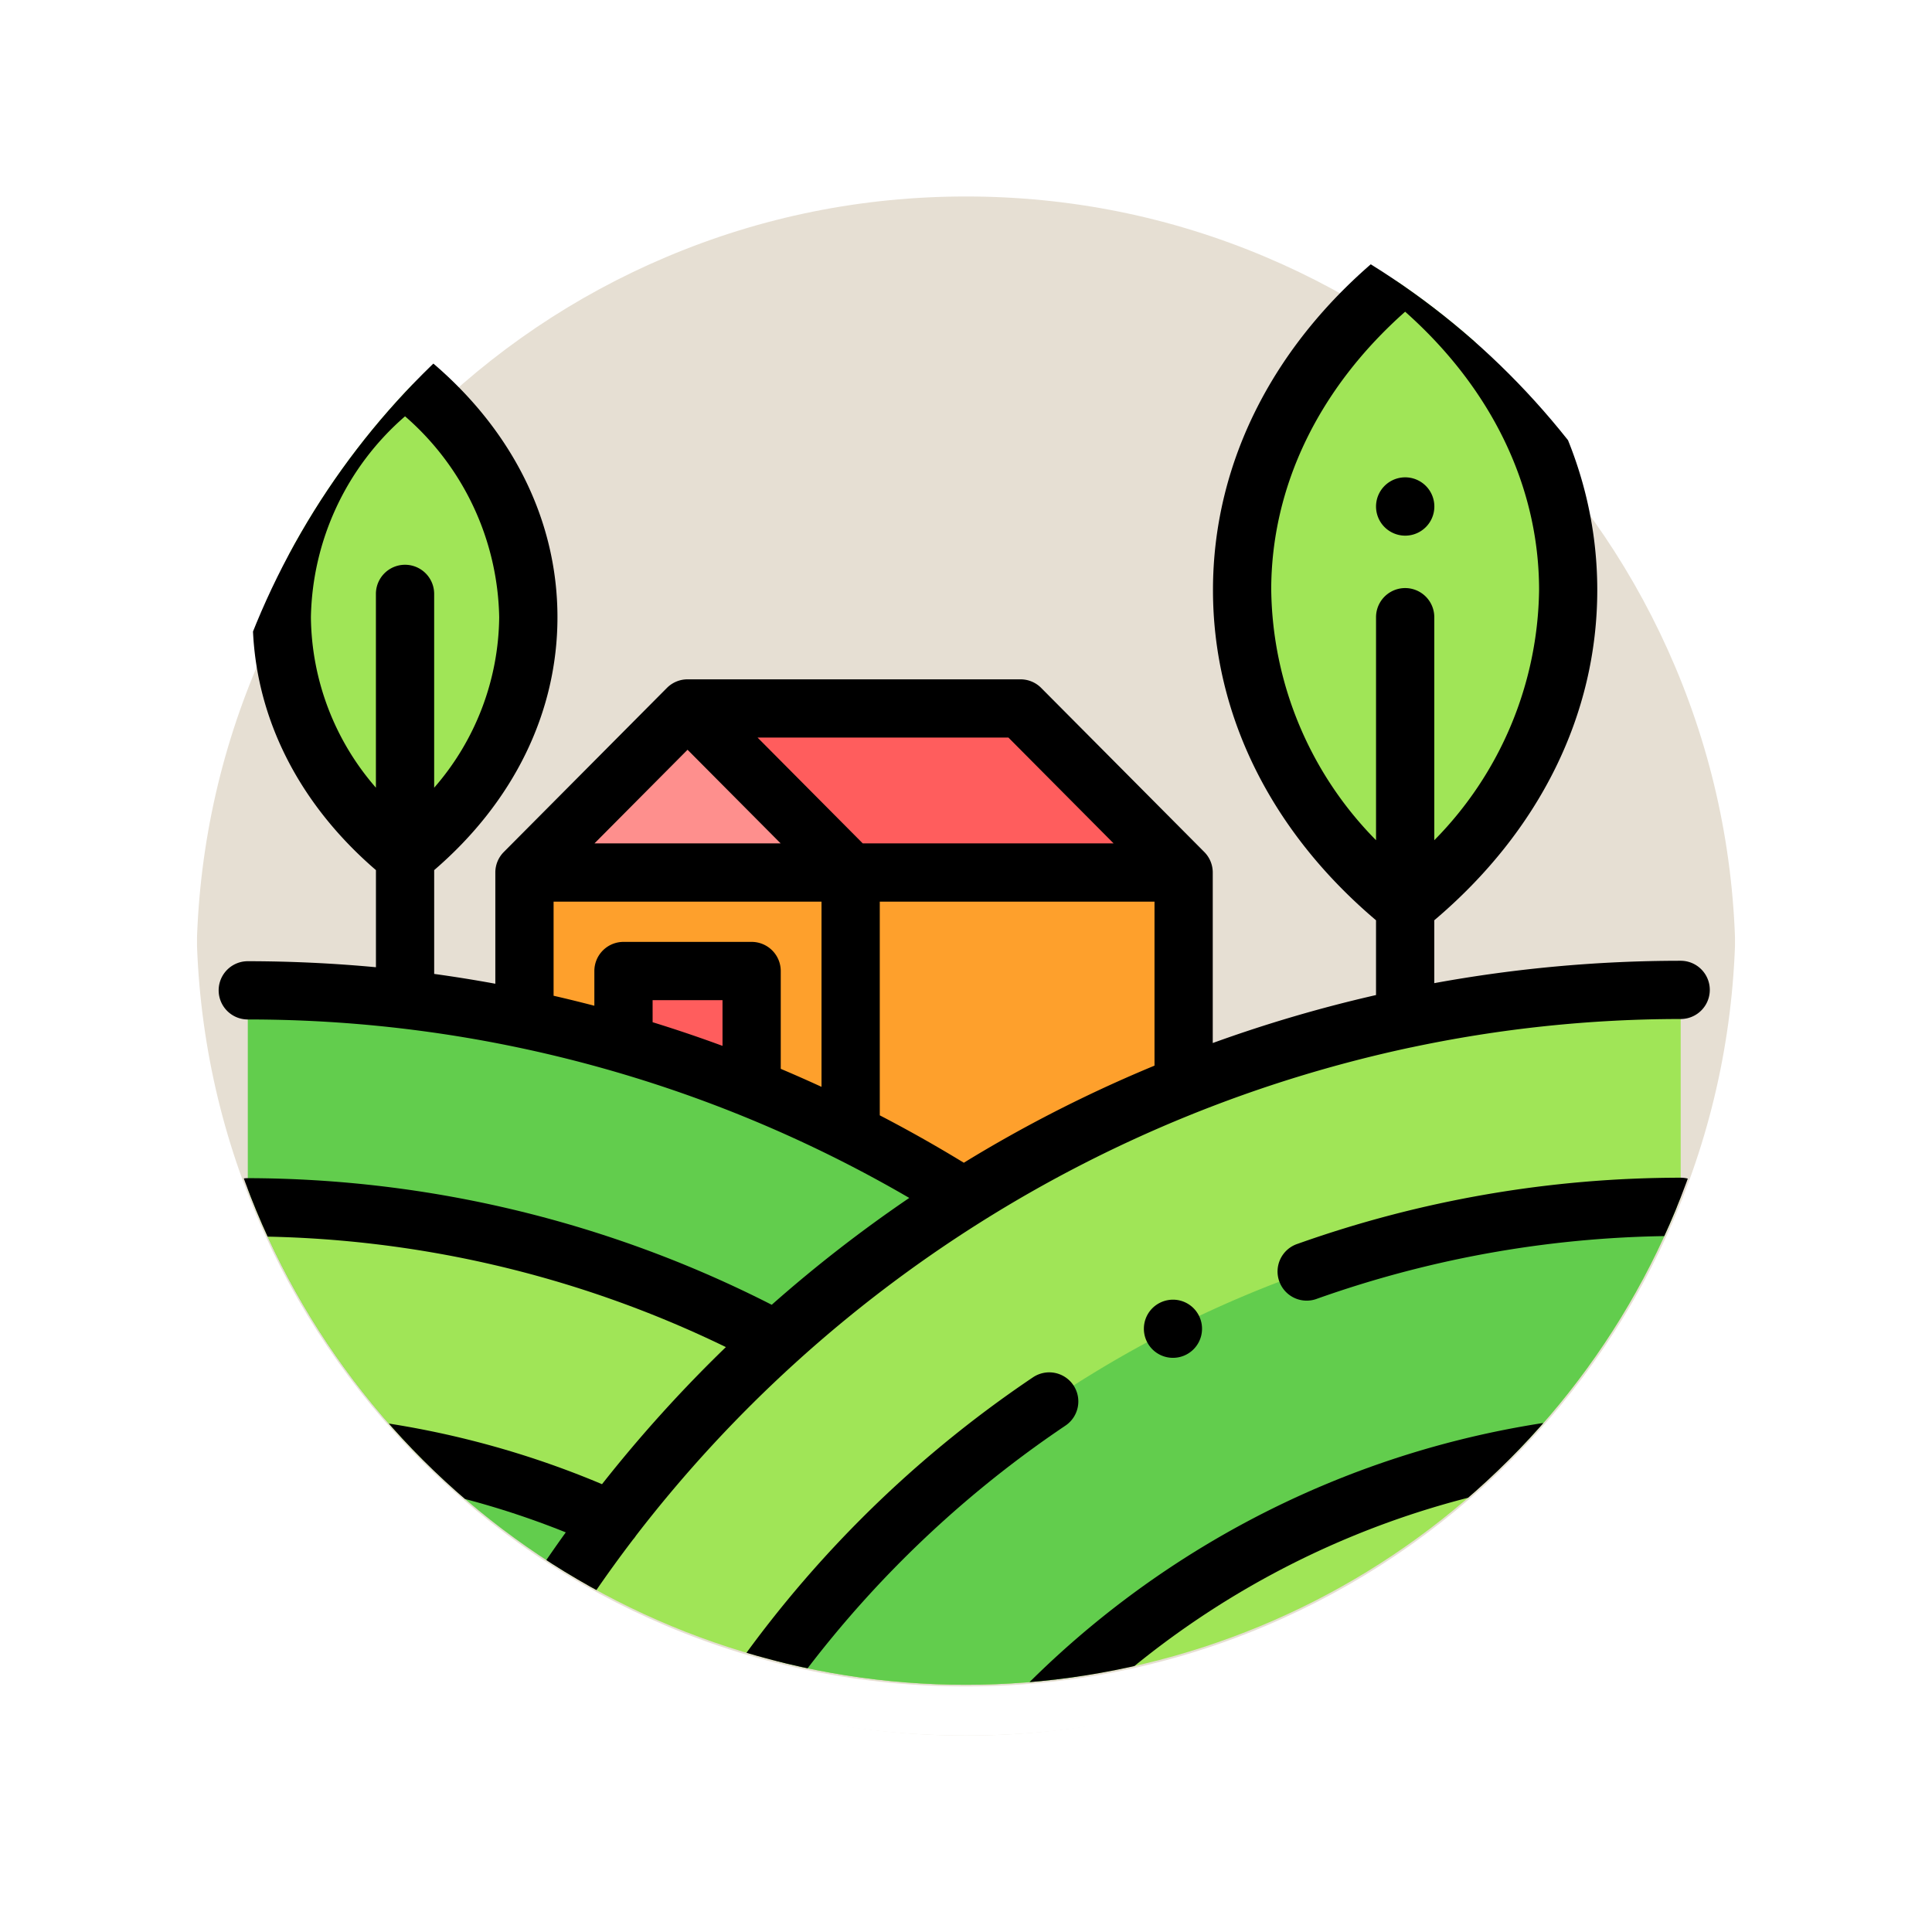 <svg xmlns="http://www.w3.org/2000/svg" xmlns:xlink="http://www.w3.org/1999/xlink" width="117.999" height="118" viewBox="0 0 117.999 118">
  <defs>
    <filter id="Trazado_874925" x="0" y="0" width="117.999" height="118" filterUnits="userSpaceOnUse">
      <feOffset dy="3" input="SourceAlpha"/>
      <feGaussianBlur stdDeviation="3" result="blur"/>
      <feFlood flood-opacity="0.161"/>
      <feComposite operator="in" in2="blur"/>
      <feComposite in="SourceGraphic"/>
    </filter>
    <clipPath id="clip-path">
      <path id="Trazado_909641" data-name="Trazado 909641" d="M46.9,0a46.9,46.9,0,0,1,46.9,46.9h0a46.9,46.9,0,0,1-93.81,0H0A46.9,46.9,0,0,1,46.9,0Z" transform="translate(861.146 5160.095)" fill="#9ad354"/>
    </clipPath>
  </defs>
  <g id="Grupo_1117972" data-name="Grupo 1117972" transform="translate(-849.051 -5151)">
    <g id="Grupo_1111552" data-name="Grupo 1111552" transform="translate(858.051 5157)">
      <g id="Grupo_1111316" data-name="Grupo 1111316" transform="translate(0 0)">
        <g id="Grupo_1109835" data-name="Grupo 1109835" transform="translate(0 0)">
          <g id="Grupo_1107913" data-name="Grupo 1107913" transform="translate(0 0)">
            <g transform="matrix(1, 0, 0, 1, -9, -6)" filter="url(#Trazado_874925)">
              <g id="Trazado_874925-2" data-name="Trazado 874925" transform="translate(9 6)" fill="#e2dacc" opacity="0.859">
                <path d="M 50 98.5 C 43.452 98.5 37.1 97.218 31.122 94.689 C 25.347 92.246 20.16 88.749 15.705 84.295 C 11.251 79.84 7.753 74.653 5.311 68.878 C 2.782 62.9 1.5 56.548 1.5 50 C 1.5 43.452 2.782 37.1 5.311 31.122 C 7.753 25.347 11.251 20.16 15.705 15.705 C 20.16 11.251 25.347 7.753 31.122 5.311 C 37.1 2.782 43.452 1.5 50 1.5 C 56.548 1.5 62.899 2.782 68.878 5.311 C 74.653 7.753 79.84 11.251 84.294 15.705 C 88.749 20.16 92.246 25.347 94.689 31.122 C 97.217 37.1 98.499 43.452 98.499 50 C 98.499 56.548 97.217 62.9 94.689 68.878 C 92.246 74.653 88.749 79.84 84.294 84.295 C 79.84 88.749 74.653 92.246 68.878 94.689 C 62.899 97.218 56.548 98.5 50 98.5 Z" stroke="none"/>
                <path d="M 50 3 C 43.653 3 37.499 4.242 31.706 6.692 C 26.11 9.059 21.083 12.449 16.766 16.766 C 12.449 21.083 9.059 26.11 6.692 31.706 C 4.242 37.499 3 43.653 3 50 C 3 56.346 4.242 62.501 6.692 68.294 C 9.059 73.89 12.449 78.917 16.766 83.234 C 21.083 87.551 26.11 90.941 31.706 93.308 C 37.499 95.758 43.653 97 50 97 C 56.346 97 62.501 95.758 68.293 93.308 C 73.89 90.941 78.916 87.551 83.234 83.234 C 87.551 78.917 90.94 73.89 93.307 68.294 C 95.757 62.501 96.999 56.346 96.999 50 C 96.999 43.653 95.757 37.499 93.307 31.706 C 90.94 26.11 87.551 21.083 83.234 16.766 C 78.916 12.449 73.89 9.059 68.293 6.692 C 62.501 4.242 56.346 3 50 3 M 50 0 C 77.614 0 99.999 22.386 99.999 50 L 99.999 50 C 99.999 77.614 77.614 100 50 100 C 22.386 100 0 77.614 0 50 L 0 50 C 0 22.386 22.386 0 50 0 Z" stroke="none" fill="#fff"/>
              </g>
            </g>
            <g id="Trazado_874923" data-name="Trazado 874923" fill="none">
              <path d="M50,0a50,50,0,0,1,50,50h0A50,50,0,0,1,0,50H0A50,50,0,0,1,50,0Z" stroke="none"/>
              <path d="M 50 3 C 43.653 3 37.499 4.242 31.706 6.692 C 26.11 9.059 21.083 12.449 16.766 16.766 C 12.449 21.083 9.059 26.11 6.692 31.706 C 4.242 37.499 3 43.653 3 50 C 3 56.346 4.242 62.501 6.692 68.294 C 9.059 73.89 12.449 78.917 16.766 83.234 C 21.083 87.551 26.11 90.941 31.706 93.308 C 37.499 95.758 43.653 97 50 97 C 56.346 97 62.501 95.758 68.293 93.308 C 73.89 90.941 78.916 87.551 83.234 83.234 C 87.551 78.917 90.94 73.89 93.307 68.294 C 95.757 62.501 96.999 56.346 96.999 50 C 96.999 43.653 95.757 37.499 93.307 31.706 C 90.94 26.11 87.551 21.083 83.234 16.766 C 78.916 12.449 73.89 9.059 68.293 6.692 C 62.501 4.242 56.346 3 50 3 M 50 0 C 77.614 0 99.999 22.386 99.999 50 L 99.999 50 C 99.999 77.614 77.614 100 50 100 C 22.386 100 0 77.614 0 50 L 0 50 C 0 22.386 22.386 0 50 0 Z" stroke="none" fill="#fff"/>
            </g>
          </g>
        </g>
      </g>
    </g>
    <g id="Enmascarar_grupo_1098790" data-name="Enmascarar grupo 1098790" clip-path="url(#clip-path)">
      <g id="Grupo_1115150" data-name="Grupo 1115150" transform="translate(862.406 5165.427)">
        <path id="Trazado_907771" data-name="Trazado 907771" d="M105,216.164h40.26v19.668H105Zm0,0" transform="translate(-86.323 -177.302)" fill="#fea02c"/>
        <path id="Trazado_907772" data-name="Trazado 907772" d="M146.827,256.006V250H139v3.448Zm0,0" transform="translate(-114.275 -205.116)" fill="#ff5d5d"/>
        <path id="Trazado_907773" data-name="Trazado 907773" d="M27.444,295.92A82.02,82.02,0,0,1,53.1,269.648l.394-.552A82.059,82.059,0,0,0,10,256.625V300.36H24.734Zm0,0" transform="translate(-8.221 -210.566)" fill="#62cd4d"/>
        <path id="Trazado_907774" data-name="Trazado 907774" d="M92.832,300.221l2.711-4.44a82.09,82.09,0,0,1,70.071-39.325v43.764Zm0,0" transform="translate(-76.319 -210.428)" fill="#a0e557"/>
        <path id="Trazado_907775" data-name="Trazado 907775" d="M105,169.852l9.961-10.02,9.961,10.02Zm0,0" transform="translate(-86.323 -130.99)" fill="#fe8f8d"/>
        <path id="Trazado_907776" data-name="Trazado 907776" d="M191.3,169.852l-9.961-10.02H161l9.961,10.02Zm0,0" transform="translate(-132.362 -130.99)" fill="#ff5d5d"/>
        <g id="Grupo_1115150-2" data-name="Grupo 1115150" transform="translate(1.779 2.28)">
          <path id="Trazado_907777" data-name="Trazado 907777" d="M361.371,49.163c-13.278-10.677-13.278-27.987,0-38.663C374.649,21.176,374.649,38.486,361.371,49.163Zm0,0" transform="translate(-290.683 -10.5)" fill="#a0e557"/>
          <path id="Trazado_907778" data-name="Trazado 907778" d="M29.2,75.563c-10.039-8.072-10.039-21.159,0-29.231C39.24,54.4,39.24,67.491,29.2,75.563Zm0,0" transform="translate(-19.596 -39.958)" fill="#a0e557"/>
          <path id="Trazado_907779" data-name="Trazado 907779" d="M42.059,339.115A68.793,68.793,0,0,0,10,331.125v14.319a54.342,54.342,0,0,1,22.209,4.778" transform="translate(-10 -274.093)" fill="#a0e557"/>
        </g>
        <path id="Trazado_907780" data-name="Trazado 907780" d="M180.547,361.47a69.289,69.289,0,0,1,57.179-30.513v14.319a54.889,54.889,0,0,0-38.742,16.194Zm0,0" transform="translate(-148.432 -271.676)" fill="#62cd4d"/>
        <path id="Trazado_907781" data-name="Trazado 907781" d="M314.718,401.457a56.839,56.839,0,0,0-40,16.718,1.779,1.779,0,0,0,2.522,2.509,53.257,53.257,0,0,1,37.48-15.67,1.779,1.779,0,1,0,0-3.558Zm0,0" transform="translate(-225.424 -329.635)"/>
        <path id="Trazado_907782" data-name="Trazado 907782" d="M192.409,388.575a1.778,1.778,0,0,0-2.469-.478A70.207,70.207,0,0,0,170.845,407.2a1.779,1.779,0,1,0,2.954,1.984,66.649,66.649,0,0,1,18.132-18.143A1.779,1.779,0,0,0,192.409,388.575Zm0,0" transform="translate(-140.207 -318.401)"/>
        <path id="Trazado_907783" data-name="Trazado 907783" d="M388.394,320.957A69.956,69.956,0,0,0,365,324.995a1.779,1.779,0,1,0,1.187,3.353,66.412,66.412,0,0,1,22.208-3.833,1.779,1.779,0,0,0,0-3.558Zm0,0" transform="translate(-299.1 -263.454)"/>
        <path id="Trazado_907784" data-name="Trazado 907784" d="M25.486,79.367A81.074,81.074,0,0,1,72.82,49.545l.01,0a79.279,79.279,0,0,1,16.464-1.735,1.778,1.778,0,1,0,0-3.557A83.7,83.7,0,0,0,74.245,45.62V41.78C80.674,36.337,84.2,29.206,84.2,21.611,84.2,13.759,80.431,6.4,73.581.893a1.78,1.78,0,0,0-2.23,0C64.5,6.4,60.729,13.759,60.729,21.611c0,7.594,3.53,14.726,9.958,20.169v4.567a84.226,84.226,0,0,0-9.972,2.93V38.862a1.772,1.772,0,0,0-.517-1.253h0l-9.961-10.02a1.781,1.781,0,0,0-1.262-.525H28.638a1.779,1.779,0,0,0-1.261.525l-9.961,10.02h0a1.773,1.773,0,0,0-.518,1.254v6.793q-1.859-.341-3.735-.6V38.716c4.862-4.182,7.529-9.637,7.529-15.447,0-6.071-2.91-11.753-8.193-16a1.779,1.779,0,0,0-2.229,0c-5.283,4.248-8.193,9.931-8.193,16,0,5.81,2.667,11.265,7.529,15.447v5.932q-3.891-.364-7.827-.368a1.779,1.779,0,0,0,0,3.558,80.228,80.228,0,0,1,40.4,10.9,83.966,83.966,0,0,0-8.4,6.526,70.766,70.766,0,0,0-32-7.734,1.779,1.779,0,1,0,0,3.558,67.151,67.151,0,0,1,29.2,6.76,84.067,84.067,0,0,0-7.565,8.373A55.642,55.642,0,0,0,1.779,71.851a1.779,1.779,0,0,0,0,3.558A52.058,52.058,0,0,1,21.2,79.164q-1.844,2.562-3.5,5.263l-2.711,4.441a1.779,1.779,0,1,0,3.036,1.853l2.711-4.441A78.966,78.966,0,0,1,25.31,79.6,1.683,1.683,0,0,0,25.486,79.367Zm38.8-57.756c0-6.322,2.893-12.311,8.18-17,5.287,4.693,8.18,10.682,8.18,17a22.143,22.143,0,0,1-6.4,15.279V23.269a1.779,1.779,0,1,0-3.558,0V36.89A22.14,22.14,0,0,1,64.287,21.611ZM5.634,23.269A16.645,16.645,0,0,1,11.384,11a16.644,16.644,0,0,1,5.75,12.271,16.081,16.081,0,0,1-3.972,10.413V21.846a1.779,1.779,0,0,0-3.558,0V33.682A16.081,16.081,0,0,1,5.634,23.269ZM54.66,37.084H39.339l-6.424-6.463H48.236ZM28.638,31.365l5.685,5.718H22.954Zm-8.182,9.276H36.82V51.953q-1.237-.569-2.49-1.1V44.88A1.779,1.779,0,0,0,32.551,43.1H24.725a1.78,1.78,0,0,0-1.779,1.779V47q-1.24-.323-2.49-.61Zm10.317,8.81q-2.116-.78-4.269-1.445V46.659h4.269Zm9.605,4.243V40.641h16.78V50.658a83.484,83.484,0,0,0-8.91,4.324q-1.384.776-2.736,1.607Q42.99,55.048,40.378,53.693Zm0,0" transform="translate(0 0)"/>
        <path id="Trazado_907785" data-name="Trazado 907785" d="M399.177,84.058a1.781,1.781,0,1,0-1.257-.522A1.791,1.791,0,0,0,399.177,84.058Zm0,0" transform="translate(-326.711 -65.769)"/>
        <path id="Trazado_907786" data-name="Trazado 907786" d="M318.189,363.358a1.776,1.776,0,1,0,1.258-.522A1.794,1.794,0,0,0,318.189,363.358Zm0,0" transform="translate(-261.162 -297.884)"/>
      </g>
    </g>
    <path id="Trazado_909642" data-name="Trazado 909642" d="M50,0a50,50,0,0,1,50,50h0A50,50,0,0,1,0,50H0A50,50,0,0,1,50,0Z" transform="translate(858.051 5157)" fill="none"/>
  </g>
</svg>
